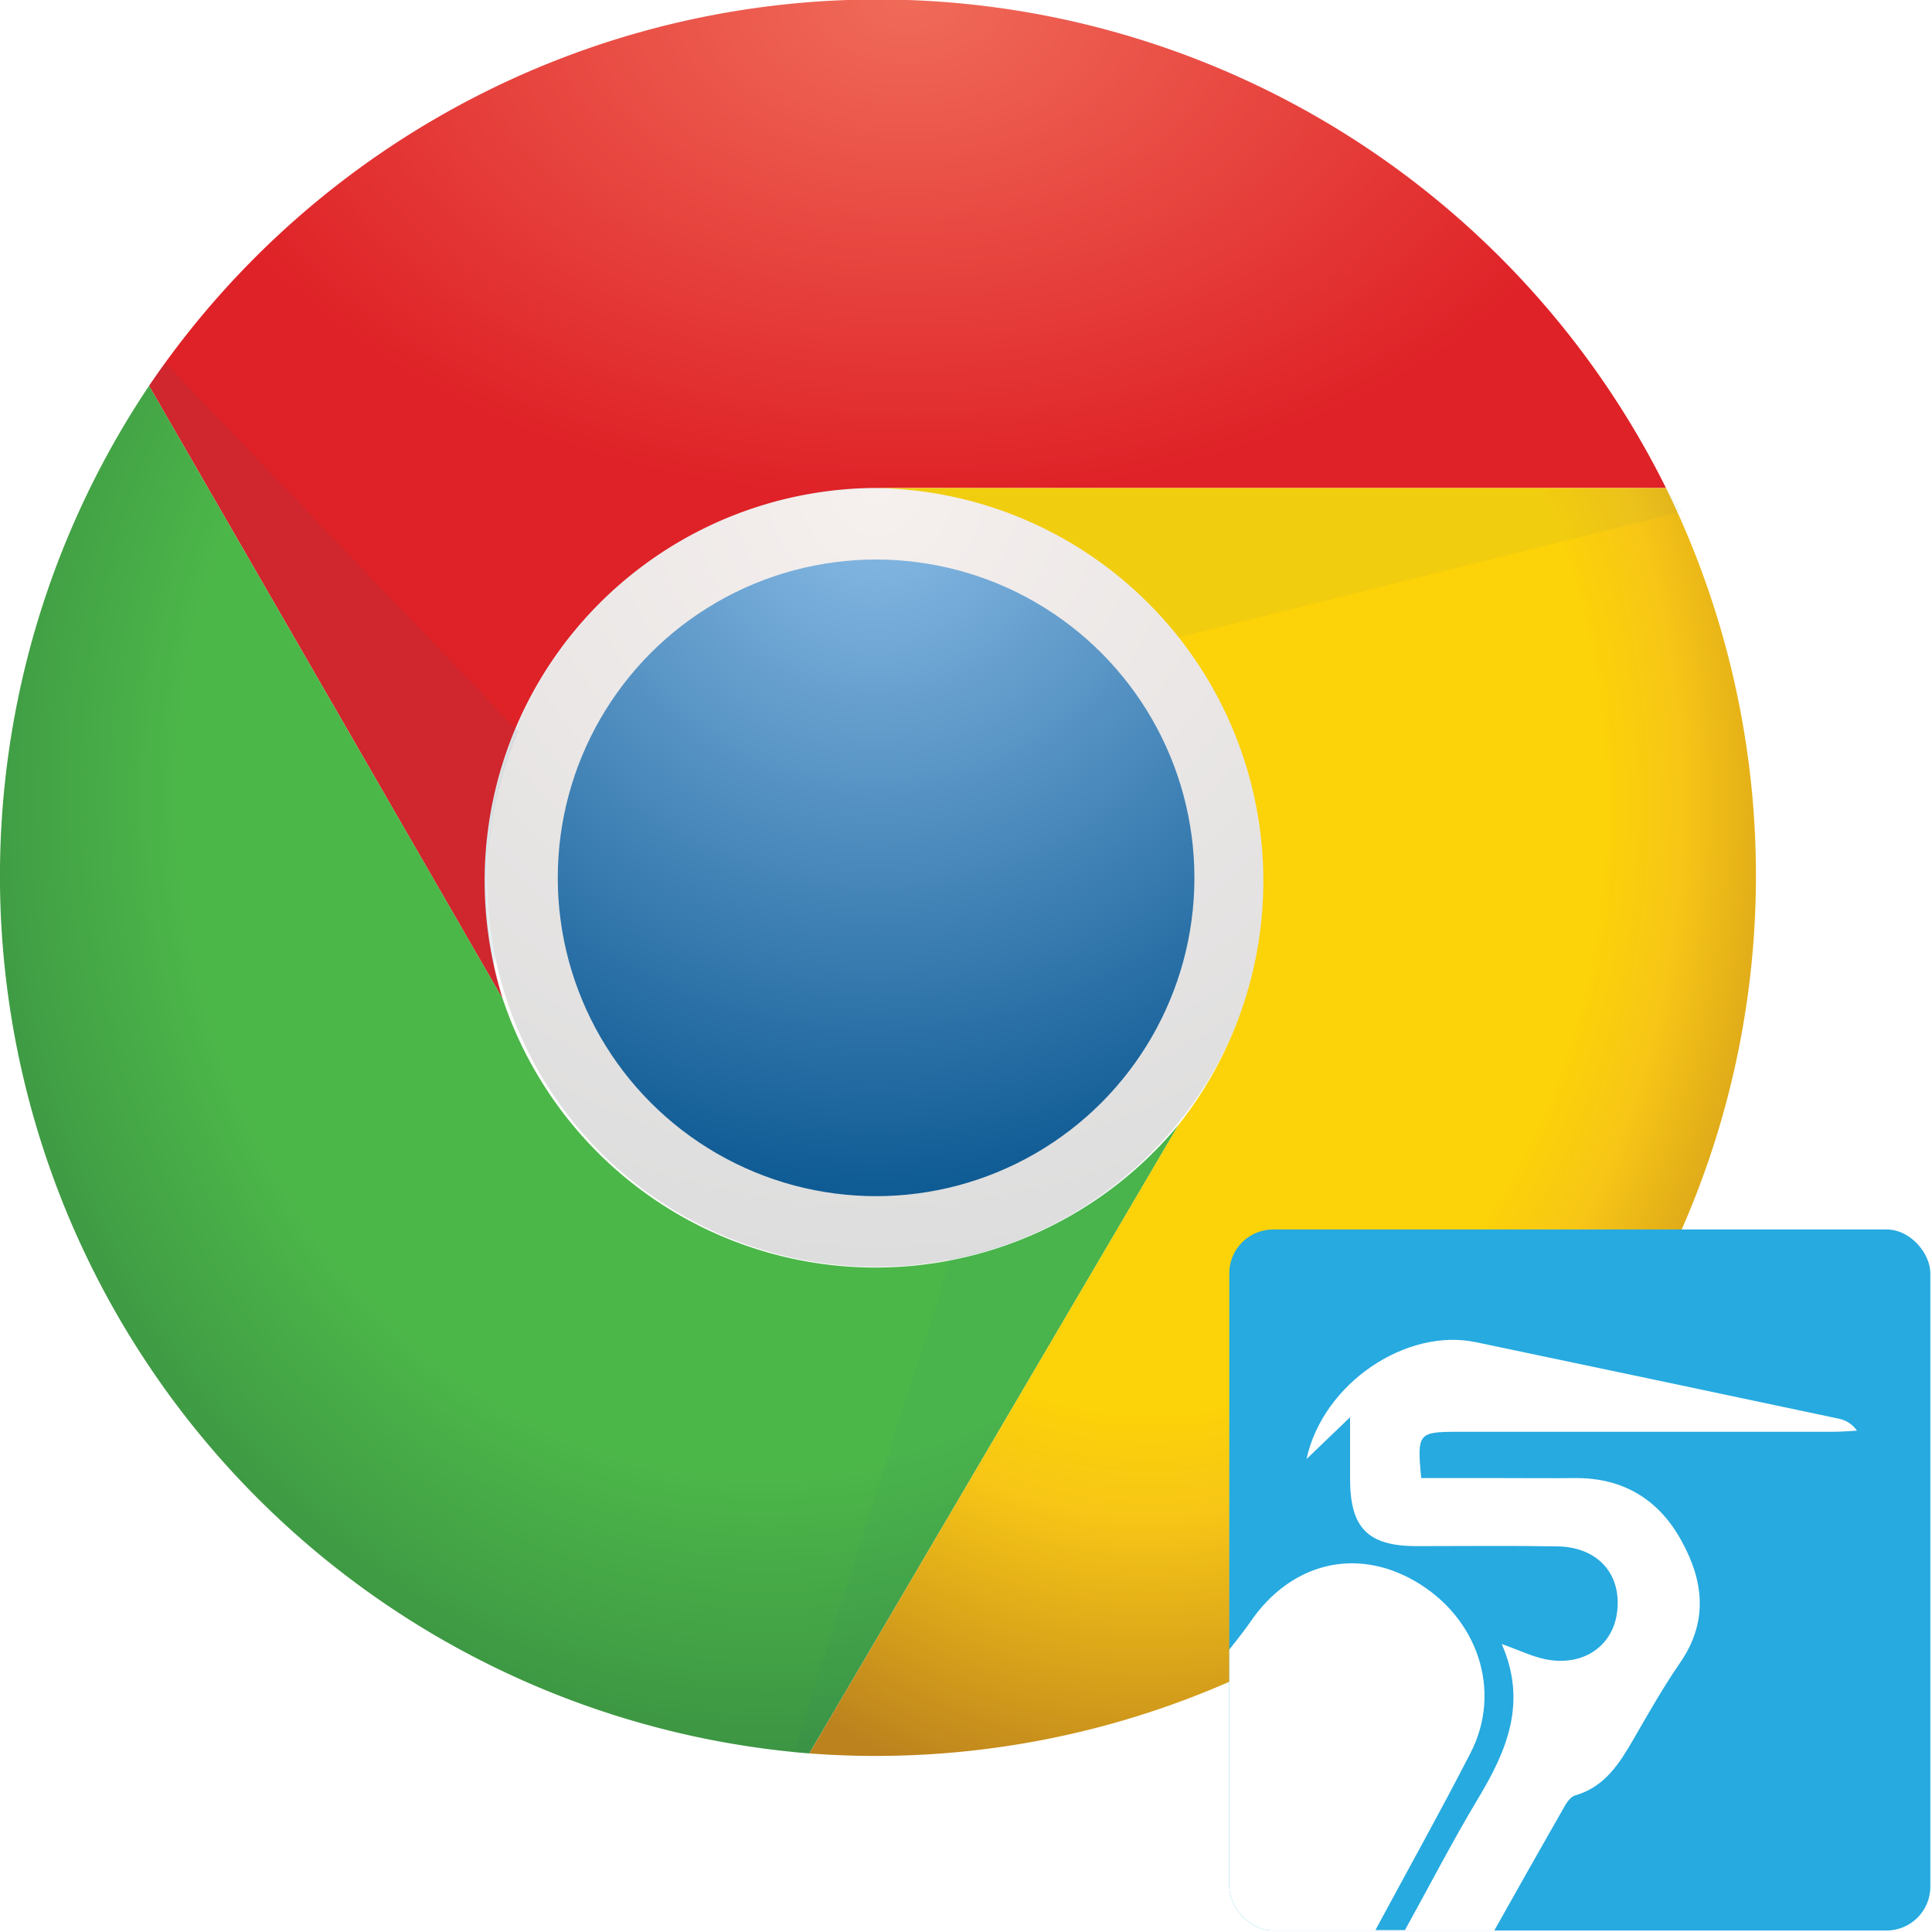 <svg xmlns="http://www.w3.org/2000/svg" xmlns:xlink="http://www.w3.org/1999/xlink" height="512" width="512"><defs><clipPath id="n"><rect ry="16" x="348" height="256" width="256" fill="#26aae0"/></clipPath><linearGradient gradientUnits="userSpaceOnUse" id="b" x1="331.047" y1="485.181" x2="331.047" y2="567.181"><stop offset="0%" stop-color="#81b4e0"/><stop offset="100%" stop-color="#0c5a94"/></linearGradient><linearGradient id="c" gradientUnits="userSpaceOnUse" x1="128" y1="16" x2="128" y2="107"><stop offset="0%" stop-color="#f06b59"/><stop offset="100%" stop-color="#df2227"/></linearGradient><linearGradient id="d" gradientUnits="userSpaceOnUse" x1="72" y1="225" x2="118" y2="149"><stop offset="0%" stop-color="#388b41"/><stop offset="100%" stop-color="#4cb749"/></linearGradient><linearGradient id="e" gradientUnits="userSpaceOnUse" x1="187" y1="220" x2="138" y2="102"><stop offset="0%" stop-color="#e4b022"/><stop offset="30%" stop-color="#fcd209"/></linearGradient><linearGradient id="f" gradientUnits="userSpaceOnUse" x1="80" y1="140" x2="80" y2="60"><stop offset="0%" stop-opacity=".15"/><stop offset="30%" stop-opacity=".06"/><stop offset="100%" stop-opacity=".03"/></linearGradient><linearGradient id="g" gradientUnits="userSpaceOnUse" x1="164" y1="161" x2="109" y2="217"><stop offset="0%" stop-opacity=".15"/><stop offset="30%" stop-opacity=".06"/><stop offset="100%" stop-opacity=".03"/></linearGradient><linearGradient id="a" gradientUnits="userSpaceOnUse" x1="139" y1="179" x2="147" y2="100"><stop offset="0%" stop-opacity=".15"/><stop offset="30%" stop-opacity=".06"/><stop offset="100%" stop-opacity=".03"/></linearGradient><linearGradient y2="100" x2="147" y1="179" x1="139" gradientUnits="userSpaceOnUse" xlink:href="#a"/><linearGradient xlink:href="#b" gradientUnits="userSpaceOnUse" x1="331.047" y1="485.181" x2="331.047" y2="567.181"/><linearGradient xlink:href="#c" gradientUnits="userSpaceOnUse" x1="128" y1="16" x2="128" y2="107"/><linearGradient xlink:href="#d" gradientUnits="userSpaceOnUse" x1="72" y1="225" x2="118" y2="149"/><linearGradient xlink:href="#e" gradientUnits="userSpaceOnUse" x1="187" y1="220" x2="138" y2="102" gradientTransform="translate(-.722)"/><linearGradient xlink:href="#f" gradientUnits="userSpaceOnUse" x1="80" y1="140" x2="80" y2="60"/><linearGradient xlink:href="#g" gradientUnits="userSpaceOnUse" x1="164" y1="161" x2="109" y2="217"/><radialGradient gradientUnits="userSpaceOnUse" fy="78.1" fx="127.5" r="99" cy="78.1" cx="127.5" spreadMethod="pad" id="i"><stop offset=".1" stop-color="#7FB3DF"/><stop offset=".9" stop-color="#0F5B94"/></radialGradient><radialGradient gradientUnits="userSpaceOnUse" fy="78.1" fx="127.5" id="j" r="99" cy="78.1" cx="127.5"><stop offset="0" stop-color="#F6F0EE"/><stop offset="1" stop-color="#ddd"/></radialGradient><radialGradient gradientUnits="userSpaceOnUse" r="78.327" fy="19.525" fx="106.735" gradientTransform="scale(1.232 .812)" cy="19.525" cx="106.735" id="k"><stop stop-color="#f06b59"/><stop offset="1" stop-color="#df2227"/></radialGradient><radialGradient gradientUnits="userSpaceOnUse" fy="108.806" fx="122.267" gradientTransform="scale(.928 1.077)" r="122.769" cy="108.806" cx="122.267" id="l"><stop offset=".65" stop-color="#4cb749"/><stop offset="1" stop-color="#388b41"/></radialGradient><radialGradient gradientUnits="userSpaceOnUse" fy="102.245" fx="187.901" gradientTransform="scale(.864 1.157)" r="111.513" cy="102.245" cx="187.901" id="m"><stop offset=".6" stop-color="#FCD209"/><stop offset=".7" stop-color="#f7c616"/><stop offset="1" stop-color="#bc821e"/></radialGradient><filter x="0" y="0" width="1" height="1" color-interpolation-filters="sRGB" id="h"><feColorMatrix type="saturate" values="0"/></filter></defs><g transform="matrix(1.163 0 0 1.163 -41.805 -526.408)" fill="#216884" filter="url(#h)"><g transform="matrix(1.791 0 0 1.791 7.226 424.129)"><path d="m 198,148 a 70,70 0 0 0 -140,0 l 20,0 a 50,50 0 0 1 100,0" fill-opacity=".1"/><circle cy="127.6" cx="127.5" r="45" fill="url(#i)" stroke="url(#j)" stroke-width="9"/><path d="M 228,78 A 112,112 0 0 0 35,65 l 45,78 a 50,50 0 0 1 47,-65" fill="url(#k)"/><path d="m 35,65 a 112,112 0 0 0 84,174 l 47,-80 A 50,50 0 0 1 80,143" fill="url(#l)"/><path d="M 119,239 A 112,112 0 0 0 228,78 l -101,0 a 50,50 0 0 1 39,81" fill="url(#m)"/><path d="m 35,65 45,78 a 50,50 0 0 1 2,-34 L 37,62" opacity=".075"/><path d="m 119,239 47,-80 a 50,50 0 0 1 -29,17 l -20,63" opacity=".05"/><path d="m 228,78 -101,0 a 50,50 0 0 1 39,19 l 64,-16" opacity=".05"/></g><g transform="matrix(.624 0 0 .624 98.911 732.787)"><rect ry="16" x="348" height="256" width="256" fill="#26aae0"/><path clip-path="url(#n)" d="M 348,243.08 348,256 l 96.77,0 c 8.547,-15.262 17.191,-30.504 25.839,-45.664 0.916,-1.527 2.228,-3.284 3.755,-3.691 10.896,-3.157 16.191,-11.787 21.384,-20.748 5.397,-9.368 10.788,-18.858 16.897,-27.717 10.183,-14.765 8.681,-29.537 0.636,-44.2 -8.248,-15.274 -21.302,-23.3 -38.918,-23.198 -9.063,0.102 -18.017,0 -27.08,0 l -29.212,0 c -1.527,-16.395 -1.139,-16.897 13.524,-16.897 l 136.356,0 c 3.055,0 6.205,-0.21 9.26,-0.414 -2.037,-2.851 -4.372,-3.882 -6.714,-4.391 -44.092,-9.368 -88.286,-18.641 -132.379,-27.908 -25.457,-5.397 -55.917,14.975 -61.925,42.673 5.397,-5.193 10.005,-9.572 15.911,-15.274 l 0,22.498 c 0,17.922 6.492,24.566 24.312,24.566 17.209,0 34.444,-0.21 51.551,0.095 14.663,0.305 23.3,10.088 21.671,23.835 -1.527,12.729 -12.627,20.264 -26.476,17.311 -4.786,-1.018 -9.375,-3.265 -15.688,-5.505 9.368,21.282 1.954,38.791 -8.433,56.102 -9.47,15.784 -17.928,32.178 -26.889,48.369 l -10.788,0 c 11.609,-21.588 23.516,-42.87 34.718,-64.662 11.71,-22.708 2.648,-49.578 -20.366,-62.816 -21.588,-12.423 -45.219,-6.625 -59.984,14.861 -2.24,3.36 -7.733,10.177 -7.733,10.177 z" fill="#fff"/></g></g></svg>